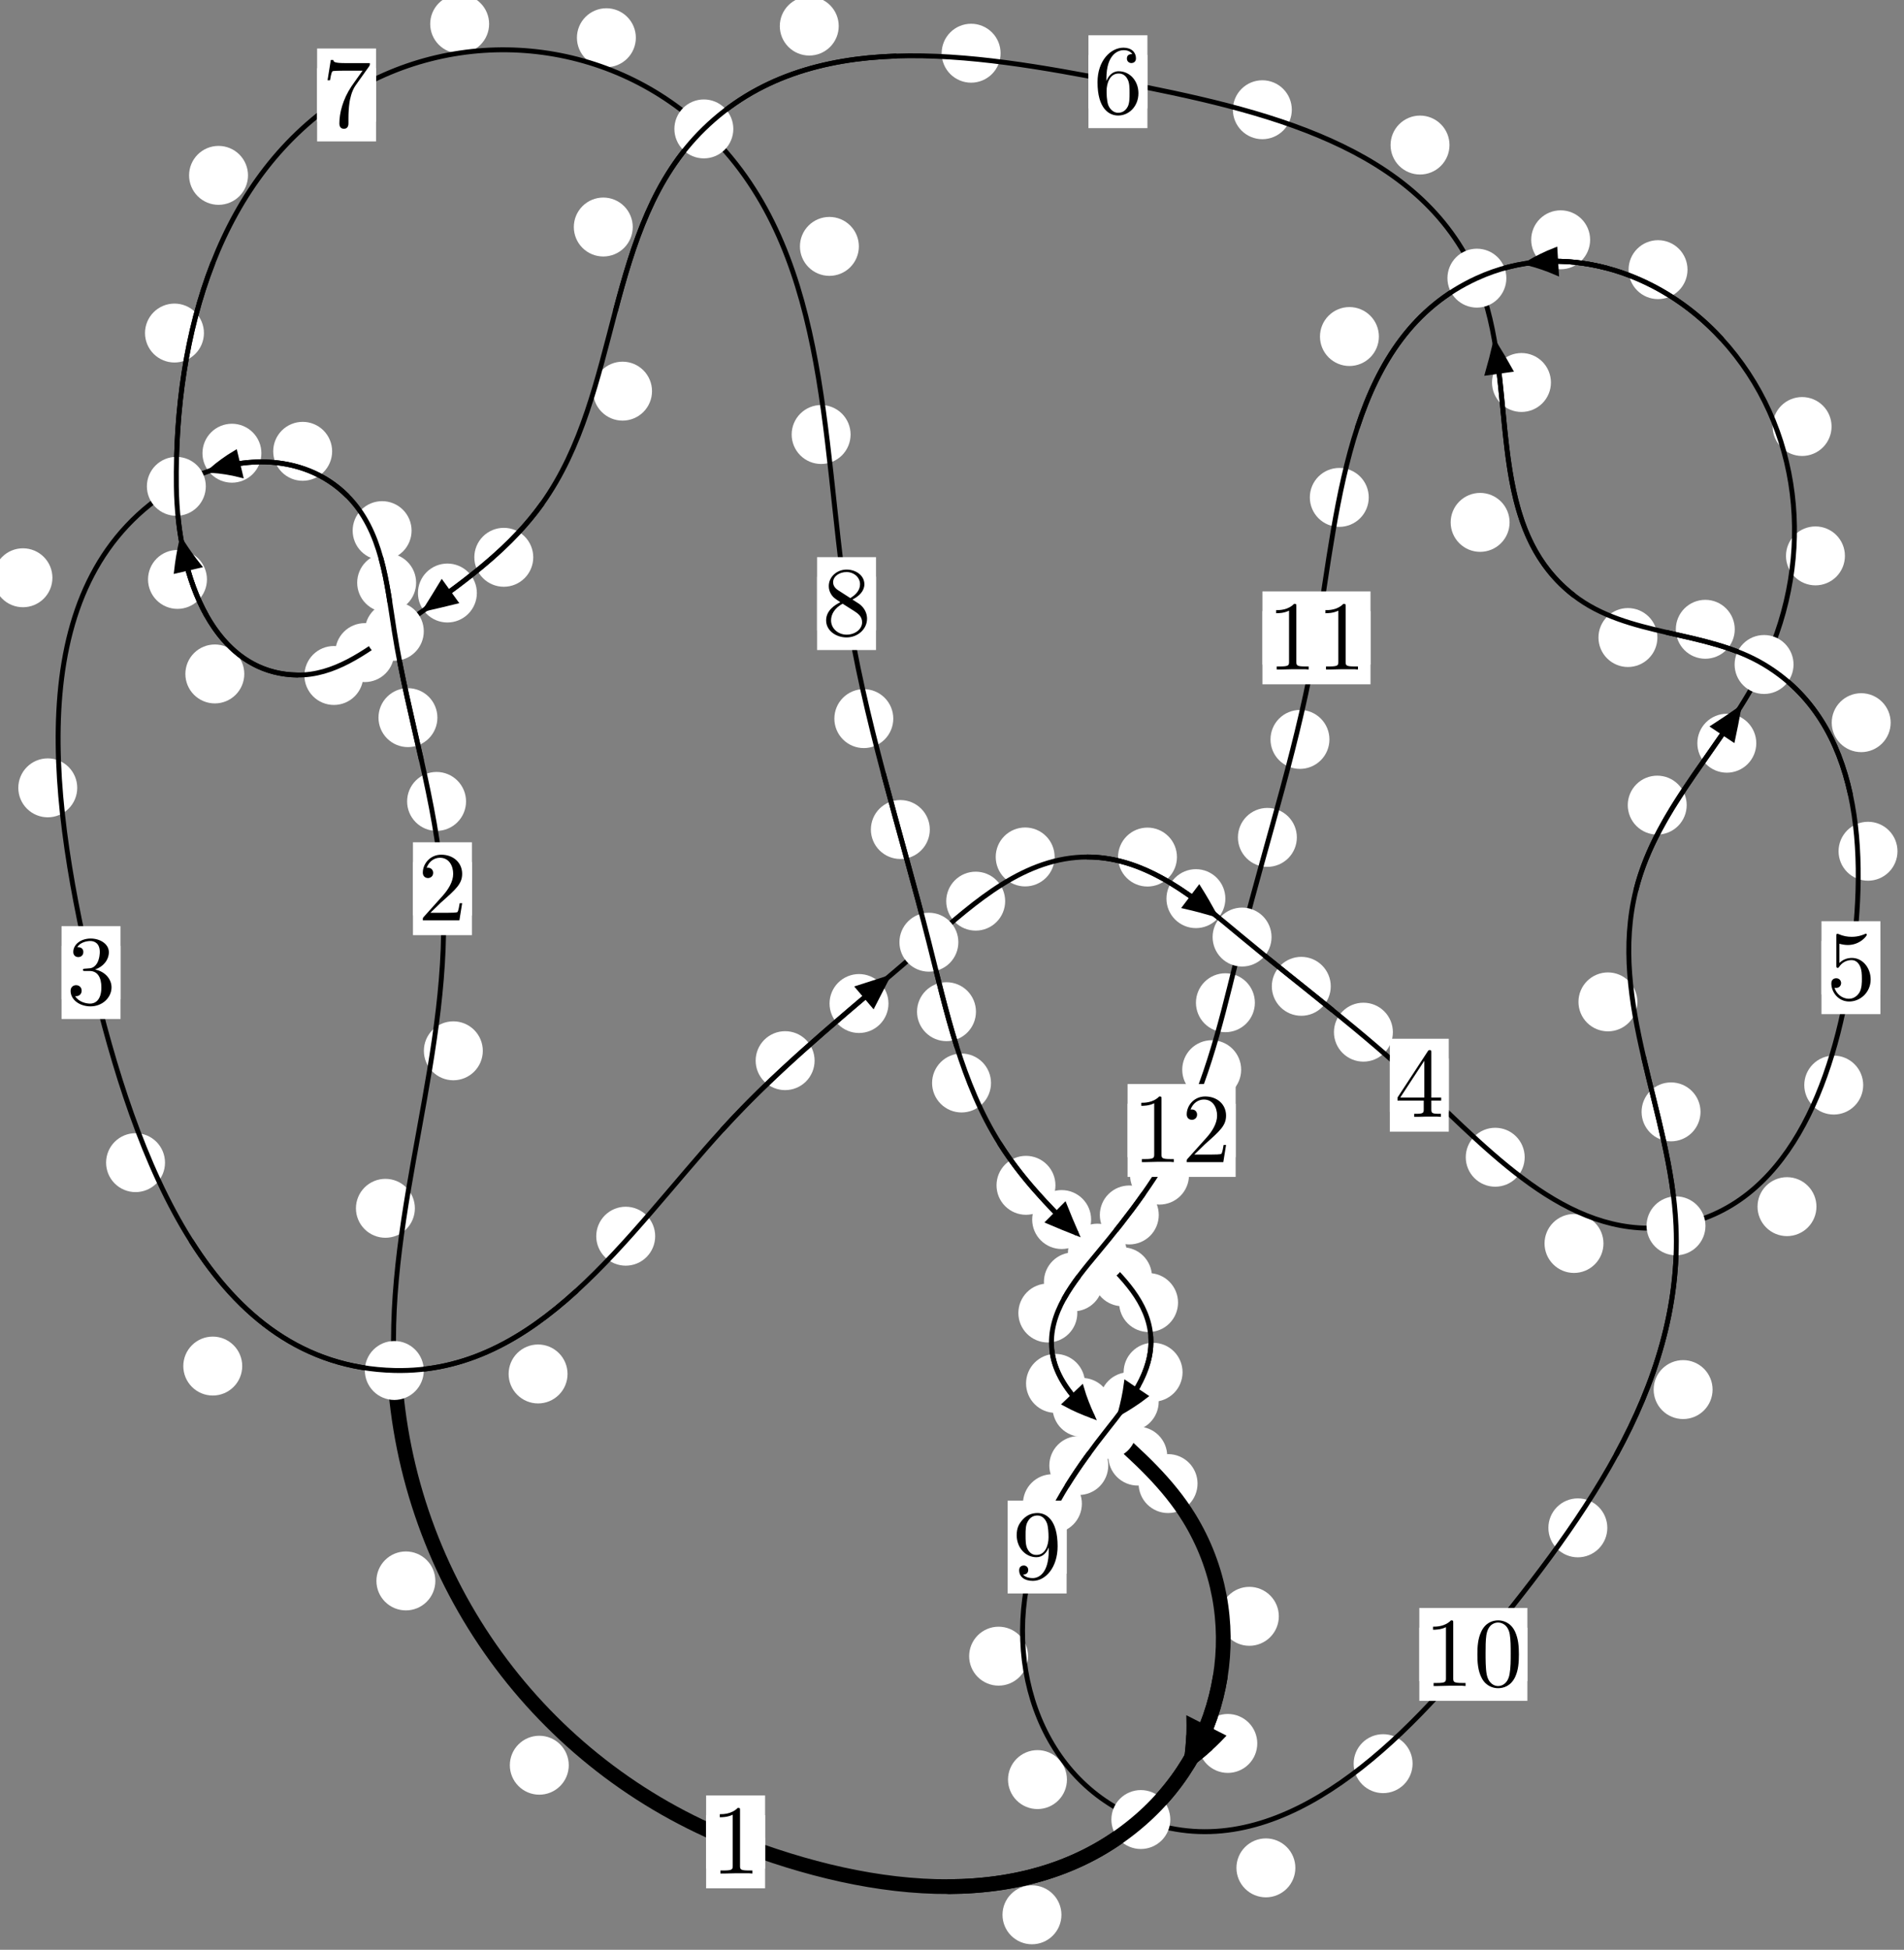 <?xml version="1.0"?>
<!-- Created by MetaPost 1.999 on 2021.07.05:2356 -->
<svg version="1.1" xmlns="http://www.w3.org/2000/svg" xmlns:xlink="http://www.w3.org/1999/xlink" width="193.143" height="197.757" viewBox="0 0 193.143 197.757">
<rect x="0" y="0" width="193.143" height="197.757" fill="#808080" stroke="none"/>
<!-- Original BoundingBox: -40.660400 -58.197830 152.482162 139.559570 -->
  <defs>
    <g transform="scale(0.01,0.01)" id="GLYPHcmr10_48">
      <path style="fill-rule: evenodd;" d="M460 -320C460 -400,455 -480,420 -554C374 -650,292 -666,250 -666C190 -666,117 -640,76 -547C44 -478,39 -400,39 -320C39 -245,43 -155,84 -79C127 2,200 22,249 22C303 22,379 1,423 -94C455 -163,460 -241,460 -320M249 -0C210 -0,151 -25,133 -121C122 -181,122 -273,122 -332C122 -396,122 -462,130 -516C149 -635,224 -644,249 -644C282 -644,348 -626,367 -527C377 -471,377 -395,377 -332C377 -257,377 -189,366 -125C351 -30,294 -0,249 -0"></path>
    </g>
    <g transform="scale(0.01,0.01)" id="GLYPHcmr10_49">
      <path style="fill-rule: evenodd;" d="M294 -640C294 -664,294 -666,271 -666C209 -602,121 -602,89 -602L89 -571C109 -571,168 -571,220 -597L220 -79C220 -43,217 -31,127 -31L95 -31L95 -0L257 -0L130 -3L217 -3L257 -3L297 -3L384 -3L419 -0L419 -31L387 -31C297 -31,294 -42,294 -79"></path>
    </g>
    <g transform="scale(0.01,0.01)" id="GLYPHcmr10_50">
      <path style="fill-rule: evenodd;" d="M127 -77L233 -180C389 -318,449 -372,449 -472C449 -586,359 -666,237 -666C124 -666,50 -574,50 -485C50 -429,100 -429,103 -429C120 -429,155 -441,155 -482C155 -508,137 -534,102 -534C94 -534,92 -534,89 -533C112 -598,166 -635,224 -635C315 -635,358 -554,358 -472C358 -392,308 -313,253 -251L61 -37C50 -26,50 -24,50 -0L421 -0L449 -174L424 -174C419 -144,412 -100,402 -85C395 -77,329 -77,307 -77"></path>
    </g>
    <g transform="scale(0.01,0.01)" id="GLYPHcmr10_51">
      <path style="fill-rule: evenodd;" d="M290 -352C372 -379,430 -449,430 -528C430 -610,342 -666,246 -666C145 -666,69 -606,69 -530C69 -497,91 -478,120 -478C151 -478,171 -500,171 -529C171 -579,124 -579,109 -579C140 -628,206 -641,242 -641C283 -641,338 -619,338 -529C338 -517,336 -459,310 -415C280 -367,246 -364,221 -363C213 -362,189 -360,182 -360C174 -359,167 -358,167 -348C167 -337,174 -337,191 -337L235 -337C317 -337,354 -269,354 -171C354 -35,285 -6,241 -6C198 -6,123 -23,88 -82C123 -77,154 -99,154 -137C154 -173,127 -193,98 -193C74 -193,42 -179,42 -135C42 -44,135 22,244 22C366 22,457 -69,457 -171C457 -253,394 -331,290 -352"></path>
    </g>
    <g transform="scale(0.01,0.01)" id="GLYPHcmr10_52">
      <path style="fill-rule: evenodd;" d="M294 -165L294 -78C294 -42,292 -31,218 -31L197 -31L197 -0L332 -0L238 -3L290 -3L332 -3L374 -3L427 -3L468 -0L468 -31L447 -31C373 -31,371 -42,371 -78L371 -165L471 -165L471 -196L371 -196L371 -651C371 -671,371 -677,355 -677C346 -677,343 -677,335 -665L28 -196L28 -165M300 -196L56 -196L300 -569"></path>
    </g>
    <g transform="scale(0.01,0.01)" id="GLYPHcmr10_53">
      <path style="fill-rule: evenodd;" d="M449 -201C449 -320,367 -420,259 -420C211 -420,168 -404,132 -369L132 -564C152 -558,185 -551,217 -551C340 -551,410 -642,410 -655C410 -661,407 -666,400 -666C399 -666,397 -666,392 -663C372 -654,323 -634,256 -634C216 -634,170 -641,123 -662C115 -665,113 -665,111 -665C101 -665,101 -657,101 -641L101 -345C101 -327,101 -319,115 -319C122 -319,124 -322,128 -328C139 -344,176 -398,257 -398C309 -398,334 -352,342 -334C358 -297,360 -258,360 -208C360 -173,360 -113,336 -71C312 -32,275 -6,229 -6C156 -6,99 -59,82 -118C85 -117,88 -116,99 -116C132 -116,149 -141,149 -165C149 -189,132 -214,99 -214C85 -214,50 -207,50 -161C50 -75,119 22,231 22C347 22,449 -74,449 -201"></path>
    </g>
    <g transform="scale(0.01,0.01)" id="GLYPHcmr10_54">
      <path style="fill-rule: evenodd;" d="M132 -328L132 -352C132 -605,256 -641,307 -641C331 -641,373 -635,395 -601C380 -601,340 -601,340 -556C340 -525,364 -510,386 -510C402 -510,432 -519,432 -558C432 -618,388 -666,305 -666C177 -666,42 -537,42 -316C42 -49,158 22,251 22C362 22,457 -72,457 -204C457 -331,368 -427,257 -427C189 -427,152 -376,132 -328M251 -6C188 -6,158 -66,152 -81C134 -128,134 -208,134 -226C134 -304,166 -404,256 -404C272 -404,318 -404,349 -342C367 -305,367 -254,367 -205C367 -157,367 -107,350 -71C320 -11,274 -6,251 -6"></path>
    </g>
    <g transform="scale(0.01,0.01)" id="GLYPHcmr10_55">
      <path style="fill-rule: evenodd;" d="M476 -609C485 -621,485 -623,485 -644L242 -644C120 -644,118 -657,114 -676L89 -676L56 -470L81 -470C84 -486,93 -549,106 -561C113 -567,191 -567,204 -567L411 -567C400 -551,321 -442,299 -409C209 -274,176 -135,176 -33C176 -23,176 22,222 22C268 22,268 -23,268 -33L268 -84C268 -139,271 -194,279 -248C283 -271,297 -357,341 -419"></path>
    </g>
    <g transform="scale(0.01,0.01)" id="GLYPHcmr10_56">
      <path style="fill-rule: evenodd;" d="M163 -457C117 -487,113 -521,113 -538C113 -599,178 -641,249 -641C322 -641,386 -589,386 -517C386 -460,347 -412,287 -377M309 -362C381 -399,430 -451,430 -517C430 -609,341 -666,250 -666C150 -666,69 -592,69 -499C69 -481,71 -436,113 -389C124 -377,161 -352,186 -335C128 -306,42 -250,42 -151C42 -45,144 22,249 22C362 22,457 -61,457 -168C457 -204,446 -249,408 -291C389 -312,373 -322,309 -362M209 -320L332 -242C360 -223,407 -193,407 -132C407 -58,332 -6,250 -6C164 -6,92 -68,92 -151C92 -209,124 -273,209 -320"></path>
    </g>
    <g transform="scale(0.01,0.01)" id="GLYPHcmr10_57">
      <path style="fill-rule: evenodd;" d="M367 -318L367 -286C367 -52,263 -6,205 -6C188 -6,134 -8,107 -42C151 -42,159 -71,159 -88C159 -119,135 -134,113 -134C97 -134,67 -125,67 -86C67 -19,121 22,206 22C335 22,457 -114,457 -329C457 -598,342 -666,253 -666C198 -666,149 -648,106 -603C65 -558,42 -516,42 -441C42 -316,130 -218,242 -218C303 -218,344 -260,367 -318M243 -241C227 -241,181 -241,150 -304C132 -341,132 -391,132 -440C132 -494,132 -541,153 -578C180 -628,218 -641,253 -641C299 -641,332 -607,349 -562C361 -530,365 -467,365 -421C365 -338,331 -241,243 -241"></path>
    </g>
  </defs>
  <path d="M57.696 179.037C57.696 178.245,57.381 177.485,56.82 176.924C56.26 176.364,55.5 176.049,54.707 176.049C53.914 176.049,53.154 176.364,52.594 176.924C52.033 177.485,51.718 178.245,51.718 179.037C51.718 179.83,52.033 180.59,52.594 181.151C53.154 181.711,53.914 182.026,54.707 182.026C55.5 182.026,56.26 181.711,56.82 181.151C57.381 180.59,57.696 179.83,57.696 179.037Z" style="fill: rgb(100%,100%,100%);stroke: none;"></path>
  <path d="M77.608 186.814C77.608 186.022,77.293 185.261,76.733 184.701C76.172 184.14,75.412 183.826,74.62 183.826C73.827 183.826,73.067 184.14,72.506 184.701C71.946 185.261,71.631 186.022,71.631 186.814C71.631 187.607,71.946 188.367,72.506 188.928C73.067 189.488,73.827 189.803,74.62 189.803C75.412 189.803,76.172 189.488,76.733 188.928C77.293 188.367,77.608 187.607,77.608 186.814Z" style="fill: rgb(100%,100%,100%);stroke: none;"></path>
  <path d="M42.085 122.553C42.085 121.76,41.77 121,41.21 120.439C40.649 119.879,39.889 119.564,39.096 119.564C38.303 119.564,37.543 119.879,36.983 120.439C36.422 121,36.107 121.76,36.107 122.553C36.107 123.345,36.422 124.106,36.983 124.666C37.543 125.227,38.303 125.541,39.096 125.541C39.889 125.541,40.649 125.227,41.21 124.666C41.77 124.106,42.085 123.345,42.085 122.553Z" style="fill: rgb(100%,100%,100%);stroke: none;"></path>
  <path d="M44.162 160.345C44.162 159.552,43.847 158.792,43.286 158.232C42.726 157.671,41.966 157.356,41.173 157.356C40.38 157.356,39.62 157.671,39.06 158.232C38.499 158.792,38.184 159.552,38.184 160.345C38.184 161.138,38.499 161.898,39.06 162.458C39.62 163.019,40.38 163.334,41.173 163.334C41.966 163.334,42.726 163.019,43.286 162.458C43.847 161.898,44.162 161.138,44.162 160.345Z" style="fill: rgb(100%,100%,100%);stroke: none;"></path>
  <path d="M47.276 81.284C47.276 80.491,46.961 79.731,46.4 79.171C45.84 78.61,45.08 78.295,44.287 78.295C43.494 78.295,42.734 78.61,42.174 79.171C41.613 79.731,41.298 80.491,41.298 81.284C41.298 82.077,41.613 82.837,42.174 83.397C42.734 83.958,43.494 84.273,44.287 84.273C45.08 84.273,45.84 83.958,46.4 83.397C46.961 82.837,47.276 82.077,47.276 81.284Z" style="fill: rgb(100%,100%,100%);stroke: none;"></path>
  <path d="M48.976 106.578C48.976 105.785,48.661 105.025,48.1 104.465C47.54 103.904,46.779 103.589,45.987 103.589C45.194 103.589,44.434 103.904,43.873 104.465C43.313 105.025,42.998 105.785,42.998 106.578C42.998 107.371,43.313 108.131,43.873 108.691C44.434 109.252,45.194 109.567,45.987 109.567C46.779 109.567,47.54 109.252,48.1 108.691C48.661 108.131,48.976 107.371,48.976 106.578Z" style="fill: rgb(100%,100%,100%);stroke: none;"></path>
  <path d="M42.211 59.101C42.211 58.308,41.897 57.548,41.336 56.988C40.776 56.427,40.015 56.112,39.223 56.112C38.43 56.112,37.67 56.427,37.109 56.988C36.549 57.548,36.234 58.308,36.234 59.101C36.234 59.894,36.549 60.654,37.109 61.214C37.67 61.775,38.43 62.09,39.223 62.09C40.015 62.09,40.776 61.775,41.336 61.214C41.897 60.654,42.211 59.894,42.211 59.101Z" style="fill: rgb(100%,100%,100%);stroke: none;"></path>
  <path d="M44.37 72.787C44.37 71.994,44.055 71.234,43.495 70.673C42.934 70.113,42.174 69.798,41.382 69.798C40.589 69.798,39.829 70.113,39.268 70.673C38.708 71.234,38.393 71.994,38.393 72.787C38.393 73.579,38.708 74.339,39.268 74.9C39.829 75.46,40.589 75.775,41.382 75.775C42.174 75.775,42.934 75.46,43.495 74.9C44.055 74.339,44.37 73.579,44.37 72.787Z" style="fill: rgb(100%,100%,100%);stroke: none;"></path>
  <path d="M33.692 45.776C33.692 44.983,33.377 44.223,32.817 43.662C32.256 43.102,31.496 42.787,30.703 42.787C29.911 42.787,29.151 43.102,28.59 43.662C28.03 44.223,27.715 44.983,27.715 45.776C27.715 46.568,28.03 47.329,28.59 47.889C29.151 48.45,29.911 48.764,30.703 48.764C31.496 48.764,32.256 48.45,32.817 47.889C33.377 47.329,33.692 46.568,33.692 45.776Z" style="fill: rgb(100%,100%,100%);stroke: none;"></path>
  <path d="M41.751 53.819C41.751 53.026,41.436 52.266,40.876 51.705C40.315 51.145,39.555 50.83,38.763 50.83C37.97 50.83,37.21 51.145,36.649 51.705C36.089 52.266,35.774 53.026,35.774 53.819C35.774 54.611,36.089 55.372,36.649 55.932C37.21 56.493,37.97 56.807,38.763 56.807C39.555 56.807,40.315 56.493,40.876 55.932C41.436 55.372,41.751 54.611,41.751 53.819Z" style="fill: rgb(100%,100%,100%);stroke: none;"></path>
  <path d="M5.317 58.6C5.317 57.807,5.002 57.047,4.442 56.487C3.881 55.926,3.121 55.611,2.328 55.611C1.536 55.611,0.775 55.926,0.215 56.487C-0.345 57.047,-0.66 57.807,-0.66 58.6C-0.66 59.393,-0.345 60.153,0.215 60.713C0.775 61.274,1.536 61.589,2.328 61.589C3.121 61.589,3.881 61.274,4.442 60.713C5.002 60.153,5.317 59.393,5.317 58.6Z" style="fill: rgb(100%,100%,100%);stroke: none;"></path>
  <path d="M26.516 45.968C26.516 45.175,26.201 44.415,25.64 43.854C25.08 43.294,24.32 42.979,23.527 42.979C22.734 42.979,21.974 43.294,21.414 43.854C20.853 44.415,20.538 45.175,20.538 45.968C20.538 46.76,20.853 47.52,21.414 48.081C21.974 48.641,22.734 48.956,23.527 48.956C24.32 48.956,25.08 48.641,25.64 48.081C26.201 47.52,26.516 46.76,26.516 45.968Z" style="fill: rgb(100%,100%,100%);stroke: none;"></path>
  <path d="M16.739 117.921C16.739 117.129,16.424 116.368,15.864 115.808C15.303 115.247,14.543 114.933,13.75 114.933C12.958 114.933,12.197 115.247,11.637 115.808C11.076 116.368,10.762 117.129,10.762 117.921C10.762 118.714,11.076 119.474,11.637 120.035C12.197 120.595,12.958 120.91,13.75 120.91C14.543 120.91,15.303 120.595,15.864 120.035C16.424 119.474,16.739 118.714,16.739 117.921Z" style="fill: rgb(100%,100%,100%);stroke: none;"></path>
  <path d="M7.834 79.907C7.834 79.114,7.519 78.354,6.959 77.794C6.398 77.233,5.638 76.918,4.846 76.918C4.053 76.918,3.293 77.233,2.732 77.794C2.172 78.354,1.857 79.114,1.857 79.907C1.857 80.7,2.172 81.46,2.732 82.02C3.293 82.581,4.053 82.896,4.846 82.896C5.638 82.896,6.398 82.581,6.959 82.02C7.519 81.46,7.834 80.7,7.834 79.907Z" style="fill: rgb(100%,100%,100%);stroke: none;"></path>
  <path d="M57.572 139.354C57.572 138.561,57.257 137.801,56.696 137.241C56.136 136.68,55.376 136.365,54.583 136.365C53.79 136.365,53.03 136.68,52.47 137.241C51.909 137.801,51.594 138.561,51.594 139.354C51.594 140.147,51.909 140.907,52.47 141.467C53.03 142.028,53.79 142.343,54.583 142.343C55.376 142.343,56.136 142.028,56.696 141.467C57.257 140.907,57.572 140.147,57.572 139.354Z" style="fill: rgb(100%,100%,100%);stroke: none;"></path>
  <path d="M24.572 138.553C24.572 137.76,24.257 137,23.696 136.44C23.136 135.879,22.376 135.564,21.583 135.564C20.79 135.564,20.03 135.879,19.47 136.44C18.909 137,18.594 137.76,18.594 138.553C18.594 139.346,18.909 140.106,19.47 140.666C20.03 141.227,20.79 141.542,21.583 141.542C22.376 141.542,23.136 141.227,23.696 140.666C24.257 140.106,24.572 139.346,24.572 138.553Z" style="fill: rgb(100%,100%,100%);stroke: none;"></path>
  <path d="M82.633 107.577C82.633 106.784,82.318 106.024,81.758 105.463C81.197 104.903,80.437 104.588,79.644 104.588C78.852 104.588,78.091 104.903,77.531 105.463C76.97 106.024,76.655 106.784,76.655 107.577C76.655 108.369,76.97 109.129,77.531 109.69C78.091 110.25,78.852 110.565,79.644 110.565C80.437 110.565,81.197 110.25,81.758 109.69C82.318 109.129,82.633 108.369,82.633 107.577Z" style="fill: rgb(100%,100%,100%);stroke: none;"></path>
  <path d="M66.462 125.381C66.462 124.589,66.147 123.829,65.586 123.268C65.026 122.708,64.266 122.393,63.473 122.393C62.68 122.393,61.92 122.708,61.36 123.268C60.799 123.829,60.484 124.589,60.484 125.381C60.484 126.174,60.799 126.934,61.36 127.495C61.92 128.055,62.68 128.37,63.473 128.37C64.266 128.37,65.026 128.055,65.586 127.495C66.147 126.934,66.462 126.174,66.462 125.381Z" style="fill: rgb(100%,100%,100%);stroke: none;"></path>
  <path d="M101.964 91.399C101.964 90.606,101.649 89.846,101.088 89.286C100.528 88.725,99.768 88.41,98.975 88.41C98.182 88.41,97.422 88.725,96.862 89.286C96.301 89.846,95.986 90.606,95.986 91.399C95.986 92.192,96.301 92.952,96.862 93.512C97.422 94.073,98.182 94.388,98.975 94.388C99.768 94.388,100.528 94.073,101.088 93.512C101.649 92.952,101.964 92.192,101.964 91.399Z" style="fill: rgb(100%,100%,100%);stroke: none;"></path>
  <path d="M90.127 101.782C90.127 100.989,89.812 100.229,89.252 99.669C88.691 99.108,87.931 98.793,87.138 98.793C86.346 98.793,85.586 99.108,85.025 99.669C84.465 100.229,84.15 100.989,84.15 101.782C84.15 102.575,84.465 103.335,85.025 103.895C85.586 104.456,86.346 104.771,87.138 104.771C87.931 104.771,88.691 104.456,89.252 103.895C89.812 103.335,90.127 102.575,90.127 101.782Z" style="fill: rgb(100%,100%,100%);stroke: none;"></path>
  <path d="M119.391 86.928C119.391 86.136,119.076 85.375,118.516 84.815C117.955 84.255,117.195 83.94,116.402 83.94C115.61 83.94,114.85 84.255,114.289 84.815C113.729 85.375,113.414 86.136,113.414 86.928C113.414 87.721,113.729 88.481,114.289 89.042C114.85 89.602,115.61 89.917,116.402 89.917C117.195 89.917,117.955 89.602,118.516 89.042C119.076 88.481,119.391 87.721,119.391 86.928Z" style="fill: rgb(100%,100%,100%);stroke: none;"></path>
  <path d="M106.983 86.916C106.983 86.124,106.668 85.363,106.108 84.803C105.547 84.243,104.787 83.928,103.994 83.928C103.202 83.928,102.441 84.243,101.881 84.803C101.32 85.363,101.006 86.124,101.006 86.916C101.006 87.709,101.32 88.469,101.881 89.03C102.441 89.59,103.202 89.905,103.994 89.905C104.787 89.905,105.547 89.59,106.108 89.03C106.668 88.469,106.983 87.709,106.983 86.916Z" style="fill: rgb(100%,100%,100%);stroke: none;"></path>
  <path d="M134.993 100.038C134.993 99.245,134.678 98.485,134.117 97.924C133.557 97.364,132.797 97.049,132.004 97.049C131.211 97.049,130.451 97.364,129.891 97.924C129.33 98.485,129.015 99.245,129.015 100.038C129.015 100.83,129.33 101.59,129.891 102.151C130.451 102.711,131.211 103.026,132.004 103.026C132.797 103.026,133.557 102.711,134.117 102.151C134.678 101.59,134.993 100.83,134.993 100.038Z" style="fill: rgb(100%,100%,100%);stroke: none;"></path>
  <path d="M124.302 91.145C124.302 90.352,123.987 89.592,123.427 89.032C122.866 88.471,122.106 88.156,121.313 88.156C120.521 88.156,119.761 88.471,119.2 89.032C118.64 89.592,118.325 90.352,118.325 91.145C118.325 91.938,118.64 92.698,119.2 93.258C119.761 93.819,120.521 94.134,121.313 94.134C122.106 94.134,122.866 93.819,123.427 93.258C123.987 92.698,124.302 91.938,124.302 91.145Z" style="fill: rgb(100%,100%,100%);stroke: none;"></path>
  <path d="M154.665 117.373C154.665 116.58,154.35 115.82,153.79 115.26C153.23 114.699,152.469 114.384,151.677 114.384C150.884 114.384,150.124 114.699,149.563 115.26C149.003 115.82,148.688 116.58,148.688 117.373C148.688 118.166,149.003 118.926,149.563 119.486C150.124 120.047,150.884 120.362,151.677 120.362C152.469 120.362,153.23 120.047,153.79 119.486C154.35 118.926,154.665 118.166,154.665 117.373Z" style="fill: rgb(100%,100%,100%);stroke: none;"></path>
  <path d="M141.295 104.688C141.295 103.895,140.98 103.135,140.419 102.575C139.859 102.014,139.099 101.699,138.306 101.699C137.513 101.699,136.753 102.014,136.193 102.575C135.632 103.135,135.317 103.895,135.317 104.688C135.317 105.481,135.632 106.241,136.193 106.801C136.753 107.362,137.513 107.677,138.306 107.677C139.099 107.677,139.859 107.362,140.419 106.801C140.98 106.241,141.295 105.481,141.295 104.688Z" style="fill: rgb(100%,100%,100%);stroke: none;"></path>
  <path d="M184.262 122.384C184.262 121.591,183.947 120.831,183.386 120.271C182.826 119.71,182.066 119.395,181.273 119.395C180.48 119.395,179.72 119.71,179.16 120.271C178.599 120.831,178.284 121.591,178.284 122.384C178.284 123.177,178.599 123.937,179.16 124.497C179.72 125.058,180.48 125.373,181.273 125.373C182.066 125.373,182.826 125.058,183.386 124.497C183.947 123.937,184.262 123.177,184.262 122.384Z" style="fill: rgb(100%,100%,100%);stroke: none;"></path>
  <path d="M162.657 126.119C162.657 125.326,162.342 124.566,161.781 124.006C161.221 123.445,160.461 123.13,159.668 123.13C158.875 123.13,158.115 123.445,157.555 124.006C156.994 124.566,156.679 125.326,156.679 126.119C156.679 126.912,156.994 127.672,157.555 128.232C158.115 128.793,158.875 129.108,159.668 129.108C160.461 129.108,161.221 128.793,161.781 128.232C162.342 127.672,162.657 126.912,162.657 126.119Z" style="fill: rgb(100%,100%,100%);stroke: none;"></path>
  <path d="M192.482 86.337C192.482 85.544,192.167 84.784,191.607 84.224C191.046 83.663,190.286 83.348,189.493 83.348C188.701 83.348,187.941 83.663,187.38 84.224C186.82 84.784,186.505 85.544,186.505 86.337C186.505 87.13,186.82 87.89,187.38 88.45C187.941 89.011,188.701 89.326,189.493 89.326C190.286 89.326,191.046 89.011,191.607 88.45C192.167 87.89,192.482 87.13,192.482 86.337Z" style="fill: rgb(100%,100%,100%);stroke: none;"></path>
  <path d="M189.004 110.054C189.004 109.261,188.689 108.501,188.129 107.941C187.568 107.38,186.808 107.065,186.016 107.065C185.223 107.065,184.463 107.38,183.902 107.941C183.342 108.501,183.027 109.261,183.027 110.054C183.027 110.847,183.342 111.607,183.902 112.167C184.463 112.728,185.223 113.043,186.016 113.043C186.808 113.043,187.568 112.728,188.129 112.167C188.689 111.607,189.004 110.847,189.004 110.054Z" style="fill: rgb(100%,100%,100%);stroke: none;"></path>
  <path d="M175.975 63.825C175.975 63.033,175.66 62.273,175.099 61.712C174.539 61.152,173.779 60.837,172.986 60.837C172.193 60.837,171.433 61.152,170.873 61.712C170.312 62.273,169.997 63.033,169.997 63.825C169.997 64.618,170.312 65.378,170.873 65.939C171.433 66.499,172.193 66.814,172.986 66.814C173.779 66.814,174.539 66.499,175.099 65.939C175.66 65.378,175.975 64.618,175.975 63.825Z" style="fill: rgb(100%,100%,100%);stroke: none;"></path>
  <path d="M191.79 73.296C191.79 72.504,191.475 71.743,190.914 71.183C190.354 70.623,189.593 70.308,188.801 70.308C188.008 70.308,187.248 70.623,186.687 71.183C186.127 71.743,185.812 72.504,185.812 73.296C185.812 74.089,186.127 74.849,186.687 75.41C187.248 75.97,188.008 76.285,188.801 76.285C189.593 76.285,190.354 75.97,190.914 75.41C191.475 74.849,191.79 74.089,191.79 73.296Z" style="fill: rgb(100%,100%,100%);stroke: none;"></path>
  <path d="M153.134 52.982C153.134 52.19,152.819 51.429,152.259 50.869C151.698 50.308,150.938 49.993,150.145 49.993C149.353 49.993,148.592 50.308,148.032 50.869C147.472 51.429,147.157 52.19,147.157 52.982C147.157 53.775,147.472 54.535,148.032 55.096C148.592 55.656,149.353 55.971,150.145 55.971C150.938 55.971,151.698 55.656,152.259 55.096C152.819 54.535,153.134 53.775,153.134 52.982Z" style="fill: rgb(100%,100%,100%);stroke: none;"></path>
  <path d="M168.127 64.662C168.127 63.869,167.812 63.109,167.251 62.549C166.691 61.988,165.931 61.673,165.138 61.673C164.345 61.673,163.585 61.988,163.025 62.549C162.464 63.109,162.149 63.869,162.149 64.662C162.149 65.455,162.464 66.215,163.025 66.775C163.585 67.336,164.345 67.651,165.138 67.651C165.931 67.651,166.691 67.336,167.251 66.775C167.812 66.215,168.127 65.455,168.127 64.662Z" style="fill: rgb(100%,100%,100%);stroke: none;"></path>
  <path d="M147.038 14.712C147.038 13.92,146.723 13.159,146.162 12.599C145.602 12.038,144.842 11.723,144.049 11.723C143.256 11.723,142.496 12.038,141.936 12.599C141.375 13.159,141.06 13.92,141.06 14.712C141.06 15.505,141.375 16.265,141.936 16.826C142.496 17.386,143.256 17.701,144.049 17.701C144.842 17.701,145.602 17.386,146.162 16.826C146.723 16.265,147.038 15.505,147.038 14.712Z" style="fill: rgb(100%,100%,100%);stroke: none;"></path>
  <path d="M157.328 38.794C157.328 38.002,157.013 37.241,156.453 36.681C155.892 36.12,155.132 35.806,154.34 35.806C153.547 35.806,152.787 36.12,152.226 36.681C151.666 37.241,151.351 38.002,151.351 38.794C151.351 39.587,151.666 40.347,152.226 40.908C152.787 41.468,153.547 41.783,154.34 41.783C155.132 41.783,155.892 41.468,156.453 40.908C157.013 40.347,157.328 39.587,157.328 38.794Z" style="fill: rgb(100%,100%,100%);stroke: none;"></path>
  <path d="M101.5 5.398C101.5 4.605,101.185 3.845,100.625 3.284C100.064 2.724,99.304 2.409,98.511 2.409C97.719 2.409,96.958 2.724,96.398 3.284C95.838 3.845,95.523 4.605,95.523 5.398C95.523 6.19,95.838 6.95,96.398 7.511C96.958 8.071,97.719 8.386,98.511 8.386C99.304 8.386,100.064 8.071,100.625 7.511C101.185 6.95,101.5 6.19,101.5 5.398Z" style="fill: rgb(100%,100%,100%);stroke: none;"></path>
  <path d="M131.042 11.129C131.042 10.337,130.727 9.576,130.167 9.016C129.606 8.455,128.846 8.141,128.054 8.141C127.261 8.141,126.501 8.455,125.94 9.016C125.38 9.576,125.065 10.337,125.065 11.129C125.065 11.922,125.38 12.682,125.94 13.243C126.501 13.803,127.261 14.118,128.054 14.118C128.846 14.118,129.606 13.803,130.167 13.243C130.727 12.682,131.042 11.922,131.042 11.129Z" style="fill: rgb(100%,100%,100%);stroke: none;"></path>
  <path d="M64.186 23.026C64.186 22.233,63.871 21.473,63.311 20.913C62.751 20.352,61.99 20.037,61.198 20.037C60.405 20.037,59.645 20.352,59.084 20.913C58.524 21.473,58.209 22.233,58.209 23.026C58.209 23.819,58.524 24.579,59.084 25.139C59.645 25.7,60.405 26.015,61.198 26.015C61.99 26.015,62.751 25.7,63.311 25.139C63.871 24.579,64.186 23.819,64.186 23.026Z" style="fill: rgb(100%,100%,100%);stroke: none;"></path>
  <path d="M85.081 2.645C85.081 1.853,84.766 1.092,84.206 0.532C83.646 -0.029,82.885 -0.344,82.093 -0.344C81.3 -0.344,80.54 -0.029,79.979 0.532C79.419 1.092,79.104 1.853,79.104 2.645C79.104 3.438,79.419 4.198,79.979 4.759C80.54 5.319,81.3 5.634,82.093 5.634C82.885 5.634,83.646 5.319,84.206 4.759C84.766 4.198,85.081 3.438,85.081 2.645Z" style="fill: rgb(100%,100%,100%);stroke: none;"></path>
  <path d="M54.094 56.524C54.094 55.732,53.779 54.971,53.218 54.411C52.658 53.851,51.898 53.536,51.105 53.536C50.312 53.536,49.552 53.851,48.992 54.411C48.431 54.971,48.116 55.732,48.116 56.524C48.116 57.317,48.431 58.077,48.992 58.638C49.552 59.198,50.312 59.513,51.105 59.513C51.898 59.513,52.658 59.198,53.218 58.638C53.779 58.077,54.094 57.317,54.094 56.524Z" style="fill: rgb(100%,100%,100%);stroke: none;"></path>
  <path d="M66.141 39.672C66.141 38.879,65.826 38.119,65.266 37.559C64.705 36.998,63.945 36.683,63.152 36.683C62.36 36.683,61.6 36.998,61.039 37.559C60.479 38.119,60.164 38.879,60.164 39.672C60.164 40.465,60.479 41.225,61.039 41.785C61.6 42.346,62.36 42.661,63.152 42.661C63.945 42.661,64.705 42.346,65.266 41.785C65.826 41.225,66.141 40.465,66.141 39.672Z" style="fill: rgb(100%,100%,100%);stroke: none;"></path>
  <path d="M39.988 66.191C39.988 65.398,39.673 64.638,39.113 64.078C38.552 63.517,37.792 63.202,36.999 63.202C36.207 63.202,35.447 63.517,34.886 64.078C34.326 64.638,34.011 65.398,34.011 66.191C34.011 66.984,34.326 67.744,34.886 68.304C35.447 68.865,36.207 69.18,36.999 69.18C37.792 69.18,38.552 68.865,39.113 68.304C39.673 67.744,39.988 66.984,39.988 66.191Z" style="fill: rgb(100%,100%,100%);stroke: none;"></path>
  <path d="M48.373 60.148C48.373 59.355,48.058 58.595,47.498 58.034C46.937 57.474,46.177 57.159,45.384 57.159C44.592 57.159,43.832 57.474,43.271 58.034C42.711 58.595,42.396 59.355,42.396 60.148C42.396 60.94,42.711 61.7,43.271 62.261C43.832 62.821,44.592 63.136,45.384 63.136C46.177 63.136,46.937 62.821,47.498 62.261C48.058 61.7,48.373 60.94,48.373 60.148Z" style="fill: rgb(100%,100%,100%);stroke: none;"></path>
  <path d="M24.781 68.355C24.781 67.562,24.466 66.802,23.906 66.242C23.345 65.681,22.585 65.366,21.792 65.366C21 65.366,20.24 65.681,19.679 66.242C19.119 66.802,18.804 67.562,18.804 68.355C18.804 69.148,19.119 69.908,19.679 70.468C20.24 71.029,21 71.344,21.792 71.344C22.585 71.344,23.345 71.029,23.906 70.468C24.466 69.908,24.781 69.148,24.781 68.355Z" style="fill: rgb(100%,100%,100%);stroke: none;"></path>
  <path d="M36.858 68.511C36.858 67.718,36.543 66.958,35.983 66.398C35.422 65.837,34.662 65.522,33.869 65.522C33.077 65.522,32.317 65.837,31.756 66.398C31.196 66.958,30.881 67.718,30.881 68.511C30.881 69.304,31.196 70.064,31.756 70.624C32.317 71.185,33.077 71.5,33.869 71.5C34.662 71.5,35.422 71.185,35.983 70.624C36.543 70.064,36.858 69.304,36.858 68.511Z" style="fill: rgb(100%,100%,100%);stroke: none;"></path>
  <path d="M20.687 33.779C20.687 32.986,20.372 32.226,19.812 31.666C19.251 31.105,18.491 30.79,17.699 30.79C16.906 30.79,16.146 31.105,15.585 31.666C15.025 32.226,14.71 32.986,14.71 33.779C14.71 34.572,15.025 35.332,15.585 35.893C16.146 36.453,16.906 36.768,17.699 36.768C18.491 36.768,19.251 36.453,19.812 35.893C20.372 35.332,20.687 34.572,20.687 33.779Z" style="fill: rgb(100%,100%,100%);stroke: none;"></path>
  <path d="M20.993 58.768C20.993 57.975,20.678 57.215,20.118 56.654C19.557 56.094,18.797 55.779,18.005 55.779C17.212 55.779,16.452 56.094,15.891 56.654C15.331 57.215,15.016 57.975,15.016 58.768C15.016 59.56,15.331 60.32,15.891 60.881C16.452 61.441,17.212 61.756,18.005 61.756C18.797 61.756,19.557 61.441,20.118 60.881C20.678 60.32,20.993 59.56,20.993 58.768Z" style="fill: rgb(100%,100%,100%);stroke: none;"></path>
  <path d="M49.617 2.429C49.617 1.636,49.302 0.876,48.742 0.316C48.181 -0.245,47.421 -0.56,46.628 -0.56C45.836 -0.56,45.076 -0.245,44.515 0.316C43.955 0.876,43.64 1.636,43.64 2.429C43.64 3.222,43.955 3.982,44.515 4.542C45.076 5.103,45.836 5.418,46.628 5.418C47.421 5.418,48.181 5.103,48.742 4.542C49.302 3.982,49.617 3.222,49.617 2.429Z" style="fill: rgb(100%,100%,100%);stroke: none;"></path>
  <path d="M25.158 17.786C25.158 16.994,24.843 16.234,24.282 15.673C23.722 15.113,22.962 14.798,22.169 14.798C21.376 14.798,20.616 15.113,20.056 15.673C19.495 16.234,19.18 16.994,19.18 17.786C19.18 18.579,19.495 19.339,20.056 19.9C20.616 20.46,21.376 20.775,22.169 20.775C22.962 20.775,23.722 20.46,24.282 19.9C24.843 19.339,25.158 18.579,25.158 17.786Z" style="fill: rgb(100%,100%,100%);stroke: none;"></path>
  <path d="M87.124 24.991C87.124 24.198,86.809 23.438,86.248 22.877C85.688 22.317,84.928 22.002,84.135 22.002C83.342 22.002,82.582 22.317,82.022 22.877C81.461 23.438,81.146 24.198,81.146 24.991C81.146 25.783,81.461 26.543,82.022 27.104C82.582 27.664,83.342 27.979,84.135 27.979C84.928 27.979,85.688 27.664,86.248 27.104C86.809 26.543,87.124 25.783,87.124 24.991Z" style="fill: rgb(100%,100%,100%);stroke: none;"></path>
  <path d="M64.501 3.826C64.501 3.033,64.186 2.273,63.625 1.713C63.065 1.152,62.305 0.837,61.512 0.837C60.719 0.837,59.959 1.152,59.399 1.713C58.838 2.273,58.523 3.033,58.523 3.826C58.523 4.619,58.838 5.379,59.399 5.939C59.959 6.5,60.719 6.815,61.512 6.815C62.305 6.815,63.065 6.5,63.625 5.939C64.186 5.379,64.501 4.619,64.501 3.826Z" style="fill: rgb(100%,100%,100%);stroke: none;"></path>
  <path d="M90.615 72.885C90.615 72.093,90.3 71.333,89.74 70.772C89.179 70.212,88.419 69.897,87.626 69.897C86.834 69.897,86.074 70.212,85.513 70.772C84.953 71.333,84.638 72.093,84.638 72.885C84.638 73.678,84.953 74.438,85.513 74.999C86.074 75.559,86.834 75.874,87.626 75.874C88.419 75.874,89.179 75.559,89.74 74.999C90.3 74.438,90.615 73.678,90.615 72.885Z" style="fill: rgb(100%,100%,100%);stroke: none;"></path>
  <path d="M86.284 44.07C86.284 43.278,85.969 42.517,85.409 41.957C84.848 41.396,84.088 41.081,83.296 41.081C82.503 41.081,81.743 41.396,81.182 41.957C80.622 42.517,80.307 43.278,80.307 44.07C80.307 44.863,80.622 45.623,81.182 46.184C81.743 46.744,82.503 47.059,83.296 47.059C84.088 47.059,84.848 46.744,85.409 46.184C85.969 45.623,86.284 44.863,86.284 44.07Z" style="fill: rgb(100%,100%,100%);stroke: none;"></path>
  <path d="M99.002 102.611C99.002 101.818,98.687 101.058,98.126 100.497C97.566 99.937,96.806 99.622,96.013 99.622C95.22 99.622,94.46 99.937,93.9 100.497C93.339 101.058,93.024 101.818,93.024 102.611C93.024 103.403,93.339 104.163,93.9 104.724C94.46 105.284,95.22 105.599,96.013 105.599C96.806 105.599,97.566 105.284,98.126 104.724C98.687 104.163,99.002 103.403,99.002 102.611Z" style="fill: rgb(100%,100%,100%);stroke: none;"></path>
  <path d="M94.32 84.134C94.32 83.341,94.006 82.581,93.445 82.021C92.885 81.46,92.124 81.145,91.332 81.145C90.539 81.145,89.779 81.46,89.218 82.021C88.658 82.581,88.343 83.341,88.343 84.134C88.343 84.927,88.658 85.687,89.218 86.247C89.779 86.808,90.539 87.123,91.332 87.123C92.124 87.123,92.885 86.808,93.445 86.247C94.006 85.687,94.32 84.927,94.32 84.134Z" style="fill: rgb(100%,100%,100%);stroke: none;"></path>
  <path d="M107.065 120.221C107.065 119.428,106.75 118.668,106.19 118.108C105.629 117.547,104.869 117.232,104.076 117.232C103.284 117.232,102.523 117.547,101.963 118.108C101.402 118.668,101.088 119.428,101.088 120.221C101.088 121.014,101.402 121.774,101.963 122.334C102.523 122.895,103.284 123.21,104.076 123.21C104.869 123.21,105.629 122.895,106.19 122.334C106.75 121.774,107.065 121.014,107.065 120.221Z" style="fill: rgb(100%,100%,100%);stroke: none;"></path>
  <path d="M100.529 109.843C100.529 109.051,100.214 108.291,99.653 107.73C99.093 107.17,98.333 106.855,97.54 106.855C96.747 106.855,95.987 107.17,95.427 107.73C94.866 108.291,94.551 109.051,94.551 109.843C94.551 110.636,94.866 111.396,95.427 111.957C95.987 112.517,96.747 112.832,97.54 112.832C98.333 112.832,99.093 112.517,99.653 111.957C100.214 111.396,100.529 110.636,100.529 109.843Z" style="fill: rgb(100%,100%,100%);stroke: none;"></path>
  <path d="M116.856 129.497C116.856 128.704,116.541 127.944,115.98 127.383C115.42 126.823,114.66 126.508,113.867 126.508C113.074 126.508,112.314 126.823,111.754 127.383C111.193 127.944,110.878 128.704,110.878 129.497C110.878 130.289,111.193 131.049,111.754 131.61C112.314 132.17,113.074 132.485,113.867 132.485C114.66 132.485,115.42 132.17,115.98 131.61C116.541 131.049,116.856 130.289,116.856 129.497Z" style="fill: rgb(100%,100%,100%);stroke: none;"></path>
  <path d="M110.684 123.693C110.684 122.9,110.369 122.14,109.808 121.58C109.248 121.019,108.488 120.704,107.695 120.704C106.902 120.704,106.142 121.019,105.582 121.58C105.021 122.14,104.706 122.9,104.706 123.693C104.706 124.486,105.021 125.246,105.582 125.806C106.142 126.367,106.902 126.682,107.695 126.682C108.488 126.682,109.248 126.367,109.808 125.806C110.369 125.246,110.684 124.486,110.684 123.693Z" style="fill: rgb(100%,100%,100%);stroke: none;"></path>
  <path d="M119.959 139.181C119.959 138.388,119.644 137.628,119.083 137.067C118.523 136.507,117.763 136.192,116.97 136.192C116.177 136.192,115.417 136.507,114.857 137.067C114.296 137.628,113.981 138.388,113.981 139.181C113.981 139.973,114.296 140.734,114.857 141.294C115.417 141.854,116.177 142.169,116.97 142.169C117.763 142.169,118.523 141.854,119.083 141.294C119.644 140.734,119.959 139.973,119.959 139.181Z" style="fill: rgb(100%,100%,100%);stroke: none;"></path>
  <path d="M119.501 132.113C119.501 131.32,119.186 130.56,118.625 130C118.065 129.439,117.305 129.124,116.512 129.124C115.719 129.124,114.959 129.439,114.399 130C113.838 130.56,113.523 131.32,113.523 132.113C113.523 132.906,113.838 133.666,114.399 134.227C114.959 134.787,115.719 135.102,116.512 135.102C117.305 135.102,118.065 134.787,118.625 134.227C119.186 133.666,119.501 132.906,119.501 132.113Z" style="fill: rgb(100%,100%,100%);stroke: none;"></path>
  <path d="M112.422 148.64C112.422 147.847,112.107 147.087,111.547 146.527C110.986 145.966,110.226 145.651,109.433 145.651C108.641 145.651,107.881 145.966,107.32 146.527C106.76 147.087,106.445 147.847,106.445 148.64C106.445 149.433,106.76 150.193,107.32 150.753C107.881 151.314,108.641 151.629,109.433 151.629C110.226 151.629,110.986 151.314,111.547 150.753C112.107 150.193,112.422 149.433,112.422 148.64Z" style="fill: rgb(100%,100%,100%);stroke: none;"></path>
  <path d="M117.539 142.163C117.539 141.37,117.224 140.61,116.663 140.049C116.103 139.489,115.343 139.174,114.55 139.174C113.757 139.174,112.997 139.489,112.437 140.049C111.876 140.61,111.561 141.37,111.561 142.163C111.561 142.955,111.876 143.716,112.437 144.276C112.997 144.837,113.757 145.152,114.55 145.152C115.343 145.152,116.103 144.837,116.663 144.276C117.224 143.716,117.539 142.955,117.539 142.163Z" style="fill: rgb(100%,100%,100%);stroke: none;"></path>
  <path d="M104.288 167.977C104.288 167.184,103.973 166.424,103.413 165.864C102.852 165.303,102.092 164.988,101.299 164.988C100.507 164.988,99.747 165.303,99.186 165.864C98.626 166.424,98.311 167.184,98.311 167.977C98.311 168.77,98.626 169.53,99.186 170.09C99.747 170.651,100.507 170.966,101.299 170.966C102.092 170.966,102.852 170.651,103.413 170.09C103.973 169.53,104.288 168.77,104.288 167.977Z" style="fill: rgb(100%,100%,100%);stroke: none;"></path>
  <path d="M109.747 152.511C109.747 151.718,109.432 150.958,108.872 150.398C108.311 149.837,107.551 149.522,106.759 149.522C105.966 149.522,105.206 149.837,104.645 150.398C104.085 150.958,103.77 151.718,103.77 152.511C103.77 153.304,104.085 154.064,104.645 154.624C105.206 155.185,105.966 155.5,106.759 155.5C107.551 155.5,108.311 155.185,108.872 154.624C109.432 154.064,109.747 153.304,109.747 152.511Z" style="fill: rgb(100%,100%,100%);stroke: none;"></path>
  <path d="M131.402 189.448C131.402 188.656,131.087 187.896,130.527 187.335C129.966 186.775,129.206 186.46,128.413 186.46C127.621 186.46,126.861 186.775,126.3 187.335C125.74 187.896,125.425 188.656,125.425 189.448C125.425 190.241,125.74 191.001,126.3 191.562C126.861 192.122,127.621 192.437,128.413 192.437C129.206 192.437,129.966 192.122,130.527 191.562C131.087 191.001,131.402 190.241,131.402 189.448Z" style="fill: rgb(100%,100%,100%);stroke: none;"></path>
  <path d="M108.231 180.495C108.231 179.702,107.917 178.942,107.356 178.382C106.796 177.821,106.035 177.506,105.243 177.506C104.45 177.506,103.69 177.821,103.129 178.382C102.569 178.942,102.254 179.702,102.254 180.495C102.254 181.288,102.569 182.048,103.129 182.608C103.69 183.169,104.45 183.484,105.243 183.484C106.035 183.484,106.796 183.169,107.356 182.608C107.917 182.048,108.231 181.288,108.231 180.495Z" style="fill: rgb(100%,100%,100%);stroke: none;"></path>
  <path d="M163.047 154.962C163.047 154.169,162.732 153.409,162.172 152.849C161.611 152.288,160.851 151.973,160.058 151.973C159.266 151.973,158.506 152.288,157.945 152.849C157.385 153.409,157.07 154.169,157.07 154.962C157.07 155.755,157.385 156.515,157.945 157.075C158.506 157.636,159.266 157.951,160.058 157.951C160.851 157.951,161.611 157.636,162.172 157.075C162.732 156.515,163.047 155.755,163.047 154.962Z" style="fill: rgb(100%,100%,100%);stroke: none;"></path>
  <path d="M143.293 178.879C143.293 178.087,142.978 177.326,142.417 176.766C141.857 176.205,141.097 175.891,140.304 175.891C139.511 175.891,138.751 176.205,138.191 176.766C137.63 177.326,137.315 178.087,137.315 178.879C137.315 179.672,137.63 180.432,138.191 180.993C138.751 181.553,139.511 181.868,140.304 181.868C141.097 181.868,141.857 181.553,142.417 180.993C142.978 180.432,143.293 179.672,143.293 178.879Z" style="fill: rgb(100%,100%,100%);stroke: none;"></path>
  <path d="M172.501 112.771C172.501 111.979,172.186 111.218,171.625 110.658C171.065 110.097,170.305 109.783,169.512 109.783C168.719 109.783,167.959 110.097,167.399 110.658C166.838 111.218,166.523 111.979,166.523 112.771C166.523 113.564,166.838 114.324,167.399 114.885C167.959 115.445,168.719 115.76,169.512 115.76C170.305 115.76,171.065 115.445,171.625 114.885C172.186 114.324,172.501 113.564,172.501 112.771Z" style="fill: rgb(100%,100%,100%);stroke: none;"></path>
  <path d="M173.725 140.939C173.725 140.146,173.41 139.386,172.85 138.825C172.289 138.265,171.529 137.95,170.736 137.95C169.944 137.95,169.183 138.265,168.623 138.825C168.062 139.386,167.747 140.146,167.747 140.939C167.747 141.731,168.062 142.491,168.623 143.052C169.183 143.612,169.944 143.927,170.736 143.927C171.529 143.927,172.289 143.612,172.85 143.052C173.41 142.491,173.725 141.731,173.725 140.939Z" style="fill: rgb(100%,100%,100%);stroke: none;"></path>
  <path d="M171.099 81.659C171.099 80.867,170.784 80.106,170.224 79.546C169.663 78.985,168.903 78.671,168.111 78.671C167.318 78.671,166.558 78.985,165.997 79.546C165.437 80.106,165.122 80.867,165.122 81.659C165.122 82.452,165.437 83.212,165.997 83.773C166.558 84.333,167.318 84.648,168.111 84.648C168.903 84.648,169.663 84.333,170.224 83.773C170.784 83.212,171.099 82.452,171.099 81.659Z" style="fill: rgb(100%,100%,100%);stroke: none;"></path>
  <path d="M166.097 101.617C166.097 100.824,165.782 100.064,165.222 99.503C164.661 98.943,163.901 98.628,163.109 98.628C162.316 98.628,161.556 98.943,160.995 99.503C160.435 100.064,160.12 100.824,160.12 101.617C160.12 102.409,160.435 103.17,160.995 103.73C161.556 104.291,162.316 104.605,163.109 104.605C163.901 104.605,164.661 104.291,165.222 103.73C165.782 103.17,166.097 102.409,166.097 101.617Z" style="fill: rgb(100%,100%,100%);stroke: none;"></path>
  <path d="M187.15 56.382C187.15 55.589,186.835 54.829,186.275 54.268C185.714 53.708,184.954 53.393,184.161 53.393C183.369 53.393,182.608 53.708,182.048 54.268C181.487 54.829,181.172 55.589,181.172 56.382C181.172 57.174,181.487 57.934,182.048 58.495C182.608 59.055,183.369 59.37,184.161 59.37C184.954 59.37,185.714 59.055,186.275 58.495C186.835 57.934,187.15 57.174,187.15 56.382Z" style="fill: rgb(100%,100%,100%);stroke: none;"></path>
  <path d="M178.158 75.381C178.158 74.589,177.843 73.828,177.282 73.268C176.722 72.707,175.962 72.393,175.169 72.393C174.376 72.393,173.616 72.707,173.056 73.268C172.495 73.828,172.18 74.589,172.18 75.381C172.18 76.174,172.495 76.934,173.056 77.495C173.616 78.055,174.376 78.37,175.169 78.37C175.962 78.37,176.722 78.055,177.282 77.495C177.843 76.934,178.158 76.174,178.158 75.381Z" style="fill: rgb(100%,100%,100%);stroke: none;"></path>
  <path d="M171.182 27.349C171.182 26.557,170.867 25.797,170.307 25.236C169.746 24.676,168.986 24.361,168.193 24.361C167.401 24.361,166.64 24.676,166.08 25.236C165.519 25.797,165.205 26.557,165.205 27.349C165.205 28.142,165.519 28.902,166.08 29.463C166.64 30.023,167.401 30.338,168.193 30.338C168.986 30.338,169.746 30.023,170.307 29.463C170.867 28.902,171.182 28.142,171.182 27.349Z" style="fill: rgb(100%,100%,100%);stroke: none;"></path>
  <path d="M185.795 43.26C185.795 42.467,185.48 41.707,184.92 41.146C184.359 40.586,183.599 40.271,182.806 40.271C182.014 40.271,181.254 40.586,180.693 41.146C180.133 41.707,179.818 42.467,179.818 43.26C179.818 44.052,180.133 44.812,180.693 45.373C181.254 45.933,182.014 46.248,182.806 46.248C183.599 46.248,184.359 45.933,184.92 45.373C185.48 44.812,185.795 44.052,185.795 43.26Z" style="fill: rgb(100%,100%,100%);stroke: none;"></path>
  <path d="M139.876 34.133C139.876 33.34,139.561 32.58,139.001 32.02C138.44 31.459,137.68 31.144,136.888 31.144C136.095 31.144,135.335 31.459,134.774 32.02C134.214 32.58,133.899 33.34,133.899 34.133C133.899 34.926,134.214 35.686,134.774 36.246C135.335 36.807,136.095 37.122,136.888 37.122C137.68 37.122,138.44 36.807,139.001 36.246C139.561 35.686,139.876 34.926,139.876 34.133Z" style="fill: rgb(100%,100%,100%);stroke: none;"></path>
  <path d="M161.303 24.32C161.303 23.528,160.988 22.768,160.428 22.207C159.867 21.647,159.107 21.332,158.314 21.332C157.522 21.332,156.762 21.647,156.201 22.207C155.641 22.768,155.326 23.528,155.326 24.32C155.326 25.113,155.641 25.873,156.201 26.434C156.762 26.994,157.522 27.309,158.314 27.309C159.107 27.309,159.867 26.994,160.428 26.434C160.988 25.873,161.303 25.113,161.303 24.32Z" style="fill: rgb(100%,100%,100%);stroke: none;"></path>
  <path d="M134.858 74.995C134.858 74.202,134.544 73.442,133.983 72.882C133.423 72.321,132.662 72.006,131.87 72.006C131.077 72.006,130.317 72.321,129.756 72.882C129.196 73.442,128.881 74.202,128.881 74.995C128.881 75.788,129.196 76.548,129.756 77.108C130.317 77.669,131.077 77.984,131.87 77.984C132.662 77.984,133.423 77.669,133.983 77.108C134.544 76.548,134.858 75.788,134.858 74.995Z" style="fill: rgb(100%,100%,100%);stroke: none;"></path>
  <path d="M138.847 50.449C138.847 49.657,138.532 48.896,137.972 48.336C137.411 47.776,136.651 47.461,135.858 47.461C135.066 47.461,134.305 47.776,133.745 48.336C133.185 48.896,132.87 49.657,132.87 50.449C132.87 51.242,133.185 52.002,133.745 52.563C134.305 53.123,135.066 53.438,135.858 53.438C136.651 53.438,137.411 53.123,137.972 52.563C138.532 52.002,138.847 51.242,138.847 50.449Z" style="fill: rgb(100%,100%,100%);stroke: none;"></path>
  <path d="M127.295 101.701C127.295 100.908,126.98 100.148,126.42 99.588C125.859 99.027,125.099 98.712,124.307 98.712C123.514 98.712,122.754 99.027,122.193 99.588C121.633 100.148,121.318 100.908,121.318 101.701C121.318 102.494,121.633 103.254,122.193 103.814C122.754 104.375,123.514 104.69,124.307 104.69C125.099 104.69,125.859 104.375,126.42 103.814C126.98 103.254,127.295 102.494,127.295 101.701Z" style="fill: rgb(100%,100%,100%);stroke: none;"></path>
  <path d="M131.553 84.932C131.553 84.139,131.238 83.379,130.678 82.819C130.117 82.258,129.357 81.943,128.564 81.943C127.772 81.943,127.012 82.258,126.451 82.819C125.891 83.379,125.576 84.139,125.576 84.932C125.576 85.725,125.891 86.485,126.451 87.045C127.012 87.606,127.772 87.921,128.564 87.921C129.357 87.921,130.117 87.606,130.678 87.045C131.238 86.485,131.553 85.725,131.553 84.932Z" style="fill: rgb(100%,100%,100%);stroke: none;"></path>
  <path d="M120.612 119.186C120.612 118.393,120.297 117.633,119.737 117.072C119.176 116.512,118.416 116.197,117.623 116.197C116.831 116.197,116.07 116.512,115.51 117.072C114.95 117.633,114.635 118.393,114.635 119.186C114.635 119.978,114.95 120.738,115.51 121.299C116.07 121.859,116.831 122.174,117.623 122.174C118.416 122.174,119.176 121.859,119.737 121.299C120.297 120.738,120.612 119.978,120.612 119.186Z" style="fill: rgb(100%,100%,100%);stroke: none;"></path>
  <path d="M125.904 108.494C125.904 107.701,125.589 106.941,125.029 106.38C124.468 105.82,123.708 105.505,122.915 105.505C122.123 105.505,121.362 105.82,120.802 106.38C120.242 106.941,119.927 107.701,119.927 108.494C119.927 109.286,120.242 110.047,120.802 110.607C121.362 111.167,122.123 111.482,122.915 111.482C123.708 111.482,124.468 111.167,125.029 110.607C125.589 110.047,125.904 109.286,125.904 108.494Z" style="fill: rgb(100%,100%,100%);stroke: none;"></path>
  <path d="M111.874 130.015C111.874 129.223,111.559 128.463,110.998 127.902C110.438 127.342,109.678 127.027,108.885 127.027C108.092 127.027,107.332 127.342,106.772 127.902C106.211 128.463,105.896 129.223,105.896 130.015C105.896 130.808,106.211 131.568,106.772 132.129C107.332 132.689,108.092 133.004,108.885 133.004C109.678 133.004,110.438 132.689,110.998 132.129C111.559 131.568,111.874 130.808,111.874 130.015Z" style="fill: rgb(100%,100%,100%);stroke: none;"></path>
  <path d="M117.545 123.227C117.545 122.435,117.23 121.674,116.67 121.114C116.109 120.553,115.349 120.239,114.556 120.239C113.764 120.239,113.003 120.553,112.443 121.114C111.883 121.674,111.568 122.435,111.568 123.227C111.568 124.02,111.883 124.78,112.443 125.341C113.003 125.901,113.764 126.216,114.556 126.216C115.349 126.216,116.109 125.901,116.67 125.341C117.23 124.78,117.545 124.02,117.545 123.227Z" style="fill: rgb(100%,100%,100%);stroke: none;"></path>
  <path d="M110.062 140.312C110.062 139.519,109.747 138.759,109.186 138.199C108.626 137.638,107.866 137.323,107.073 137.323C106.28 137.323,105.52 137.638,104.96 138.199C104.399 138.759,104.084 139.519,104.084 140.312C104.084 141.105,104.399 141.865,104.96 142.425C105.52 142.986,106.28 143.301,107.073 143.301C107.866 143.301,108.626 142.986,109.186 142.425C109.747 141.865,110.062 141.105,110.062 140.312Z" style="fill: rgb(100%,100%,100%);stroke: none;"></path>
  <path d="M109.283 133.173C109.283 132.38,108.968 131.62,108.407 131.059C107.847 130.499,107.087 130.184,106.294 130.184C105.501 130.184,104.741 130.499,104.181 131.059C103.62 131.62,103.305 132.38,103.305 133.173C103.305 133.965,103.62 134.726,104.181 135.286C104.741 135.847,105.501 136.161,106.294 136.161C107.087 136.161,107.847 135.847,108.407 135.286C108.968 134.726,109.283 133.965,109.283 133.173Z" style="fill: rgb(100%,100%,100%);stroke: none;"></path>
  <path d="M118.403 147.685C118.403 146.892,118.088 146.132,117.528 145.572C116.967 145.011,116.207 144.696,115.415 144.696C114.622 144.696,113.862 145.011,113.301 145.572C112.741 146.132,112.426 146.892,112.426 147.685C112.426 148.478,112.741 149.238,113.301 149.798C113.862 150.359,114.622 150.674,115.415 150.674C116.207 150.674,116.967 150.359,117.528 149.798C118.088 149.238,118.403 148.478,118.403 147.685Z" style="fill: rgb(100%,100%,100%);stroke: none;"></path>
  <path d="M112.746 142.744C112.746 141.952,112.432 141.191,111.871 140.631C111.311 140.07,110.55 139.756,109.758 139.756C108.965 139.756,108.205 140.07,107.644 140.631C107.084 141.191,106.769 141.952,106.769 142.744C106.769 143.537,107.084 144.297,107.644 144.858C108.205 145.418,108.965 145.733,109.758 145.733C110.55 145.733,111.311 145.418,111.871 144.858C112.432 144.297,112.746 143.537,112.746 142.744Z" style="fill: rgb(100%,100%,100%);stroke: none;"></path>
  <path d="M129.725 163.935C129.725 163.142,129.41 162.382,128.849 161.822C128.289 161.261,127.529 160.946,126.736 160.946C125.943 160.946,125.183 161.261,124.623 161.822C124.062 162.382,123.747 163.142,123.747 163.935C123.747 164.728,124.062 165.488,124.623 166.048C125.183 166.609,125.943 166.924,126.736 166.924C127.529 166.924,128.289 166.609,128.849 166.048C129.41 165.488,129.725 164.728,129.725 163.935Z" style="fill: rgb(100%,100%,100%);stroke: none;"></path>
  <path d="M121.479 150.472C121.479 149.679,121.165 148.919,120.604 148.359C120.044 147.798,119.283 147.483,118.491 147.483C117.698 147.483,116.938 147.798,116.377 148.359C115.817 148.919,115.502 149.679,115.502 150.472C115.502 151.265,115.817 152.025,116.377 152.585C116.938 153.146,117.698 153.461,118.491 153.461C119.283 153.461,120.044 153.146,120.604 152.585C121.165 152.025,121.479 151.265,121.479 150.472Z" style="fill: rgb(100%,100%,100%);stroke: none;"></path>
  <path d="M107.672 194.209C107.672 193.416,107.357 192.656,106.796 192.096C106.236 191.535,105.476 191.22,104.683 191.22C103.89 191.22,103.13 191.535,102.57 192.096C102.009 192.656,101.694 193.416,101.694 194.209C101.694 195.002,102.009 195.762,102.57 196.322C103.13 196.883,103.89 197.198,104.683 197.198C105.476 197.198,106.236 196.883,106.796 196.322C107.357 195.762,107.672 195.002,107.672 194.209Z" style="fill: rgb(100%,100%,100%);stroke: none;"></path>
  <path d="M127.538 176.828C127.538 176.035,127.223 175.275,126.663 174.715C126.102 174.154,125.342 173.839,124.549 173.839C123.757 173.839,122.997 174.154,122.436 174.715C121.876 175.275,121.561 176.035,121.561 176.828C121.561 177.621,121.876 178.381,122.436 178.941C122.997 179.502,123.757 179.817,124.549 179.817C125.342 179.817,126.102 179.502,126.663 178.941C127.223 178.381,127.538 177.621,127.538 176.828Z" style="fill: rgb(100%,100%,100%);stroke: none;"></path>
  <path d="M74.62 186.814C54.707 179.037,41.173 160.345,40 139C39.096 122.553,45.987 106.578,44.882 90.138C44.287 81.284,41.382 72.787,40 64.028C39.223 59.101,38.763 53.819,35.222 50.286C30.703 45.776,23.527 45.968,17.889 49.327C2.328 58.6,4.846 79.907,9.234 98.642C13.75 117.921,21.583 138.553,40 139C54.583 139.354,63.473 125.381,73.301 114.561C79.644 107.577,87.138 101.782,94.227 95.564C98.975 91.399,103.994 86.916,110.307 86.922C116.402 86.928,121.313 91.145,125.998 95.041C132.004 100.038,138.306 104.688,143.975 110.067C151.677 117.373,159.668 126.119,170.014 124.33C181.273 122.384,186.016 110.054,187.761 98.148C189.493 86.337,188.801 73.296,178.948 67.396C172.986 63.825,165.138 64.662,159.62 60.363C150.145 52.982,154.34 38.794,149.817 28.212C144.049 14.712,128.054 11.129,113.403 8.287C98.511 5.398,82.093 2.645,71.399 13.076C61.198 23.026,63.152 39.672,54.974 51.112C51.105 56.524,45.384 60.148,40 64.028C36.999 66.191,33.869 68.511,30.165 68.463C21.792 68.355,18.005 58.768,17.889 49.327C17.699 33.779,22.169 17.786,35.157 9.631C46.628 2.429,61.512 3.826,71.399 13.076C84.135 24.991,83.296 44.07,85.873 61.22C87.626 72.885,91.332 84.134,94.227 95.564C96.013 102.611,97.54 109.843,101.422 116.007C104.076 120.221,107.695 123.693,111.32 127.101C113.867 129.497,116.512 132.113,116.738 135.596C116.97 139.181,114.55 142.163,112.322 144.984C109.433 148.64,106.759 152.511,105.206 156.909C101.299 167.977,105.243 180.495,115.727 184.546C128.413 189.448,140.304 178.879,149.458 167.796C160.058 154.962,170.736 140.939,170.014 124.33C169.512 112.771,163.109 101.617,165.952 90.273C168.111 81.659,175.169 75.381,178.948 67.396C184.161 56.382,182.806 43.26,174.611 34.336C168.193 27.349,158.314 24.32,149.817 28.212C136.888 34.133,135.858 50.449,133.543 64.696C131.87 74.995,128.564 84.932,125.998 95.041C124.307 101.701,122.915 108.494,119.864 114.659C117.623 119.186,114.556 123.227,111.32 127.101C108.885 130.015,106.294 133.173,106.704 136.933C107.073 140.312,109.758 142.744,112.322 144.984C115.415 147.685,118.491 150.472,120.638 153.978C126.736 163.935,124.549 176.828,115.727 184.546C104.683 194.209,88.604 192.276,74.62 186.814" style="stroke:rgb(0%,0%,0%); stroke-width: 0.498;stroke-linecap: round;stroke-linejoin: round;stroke-miterlimit: 10;fill: none;"></path>
  <path d="M74.62 186.814C54.707 179.037,41.173 160.345,40 139" style="stroke:rgb(0%,0%,0%); stroke-width: 1.494;stroke-linecap: round;stroke-linejoin: round;stroke-miterlimit: 10;fill: none;"></path>
  <path d="M112.322 144.984C115.415 147.685,118.491 150.472,120.638 153.978C126.736 163.935,124.549 176.828,115.727 184.546C104.683 194.209,88.604 192.276,74.62 186.814" style="stroke:rgb(0%,0%,0%); stroke-width: 1.494;stroke-linecap: round;stroke-linejoin: round;stroke-miterlimit: 10;fill: none;"></path>
  <path d="M42.989 139C42.989 138.207,42.674 137.447,42.113 136.887C41.553 136.326,40.793 136.011,40 136.011C39.207 136.011,38.447 136.326,37.887 136.887C37.326 137.447,37.011 138.207,37.011 139C37.011 139.793,37.326 140.553,37.887 141.113C38.447 141.674,39.207 141.989,40 141.989C40.793 141.989,41.553 141.674,42.113 141.113C42.674 140.553,42.989 139.793,42.989 139Z" style="fill: rgb(100%,100%,100%);stroke: none;"></path>
  <path d="M19.404 125.883C24.229 133.507,30.792 138.777,40 139C47.292 139.177,53.16 135.772,58.434 130.971" style="stroke:rgb(0%,0%,0%); stroke-width: 0.498;stroke-linecap: round;stroke-linejoin: round;stroke-miterlimit: 10;fill: none;"></path>
  <path d="M20.878 49.327C20.878 48.535,20.563 47.774,20.002 47.214C19.442 46.653,18.682 46.339,17.889 46.339C17.096 46.339,16.336 46.653,15.776 47.214C15.215 47.774,14.9 48.535,14.9 49.327C14.9 50.12,15.215 50.88,15.776 51.441C16.336 52.001,17.096 52.316,17.889 52.316C18.682 52.316,19.442 52.001,20.002 51.441C20.563 50.88,20.878 50.12,20.878 49.327Z" style="fill: rgb(100%,100%,100%);stroke: none;"></path>
  <path d="M20.931 62.395C18.923 58.804,17.947 54.047,17.889 49.327C17.794 41.553,18.864 33.668,21.581 26.707" style="stroke:rgb(0%,0%,0%); stroke-width: 0.498;stroke-linecap: round;stroke-linejoin: round;stroke-miterlimit: 10;fill: none;"></path>
  <path d="M97.216 95.564C97.216 94.771,96.901 94.011,96.341 93.45C95.78 92.89,95.02 92.575,94.227 92.575C93.435 92.575,92.675 92.89,92.114 93.45C91.554 94.011,91.239 94.771,91.239 95.564C91.239 96.356,91.554 97.117,92.114 97.677C92.675 98.237,93.435 98.552,94.227 98.552C95.02 98.552,95.78 98.237,96.341 97.677C96.901 97.117,97.216 96.356,97.216 95.564Z" style="fill: rgb(100%,100%,100%);stroke: none;"></path>
  <path d="M89.622 78.48C91.129 84.179,92.78 89.849,94.227 95.564C95.12 99.087,95.948 102.657,97.038 106.117" style="stroke:rgb(0%,0%,0%); stroke-width: 0.498;stroke-linecap: round;stroke-linejoin: round;stroke-miterlimit: 10;fill: none;"></path>
  <path d="M173.003 124.33C173.003 123.538,172.688 122.778,172.128 122.217C171.567 121.657,170.807 121.342,170.014 121.342C169.222 121.342,168.461 121.657,167.901 122.217C167.341 122.778,167.026 123.538,167.026 124.33C167.026 125.123,167.341 125.883,167.901 126.444C168.461 127.004,169.222 127.319,170.014 127.319C170.807 127.319,171.567 127.004,172.128 126.444C172.688 125.883,173.003 125.123,173.003 124.33Z" style="fill: rgb(100%,100%,100%);stroke: none;"></path>
  <path d="M163.982 147.479C167.886 140.292,170.375 132.635,170.014 124.33C169.763 118.551,168.037 112.872,166.728 107.221" style="stroke:rgb(0%,0%,0%); stroke-width: 0.498;stroke-linecap: round;stroke-linejoin: round;stroke-miterlimit: 10;fill: none;"></path>
  <path d="M152.806 28.212C152.806 27.419,152.491 26.659,151.931 26.098C151.37 25.538,150.61 25.223,149.817 25.223C149.025 25.223,148.265 25.538,147.704 26.098C147.144 26.659,146.829 27.419,146.829 28.212C146.829 29.004,147.144 29.764,147.704 30.325C148.265 30.885,149.025 31.2,149.817 31.2C150.61 31.2,151.37 30.885,151.931 30.325C152.491 29.764,152.806 29.004,152.806 28.212Z" style="fill: rgb(100%,100%,100%);stroke: none;"></path>
  <path d="M162.994 27.195C158.66 26.05,154.066 26.266,149.817 28.212C143.352 31.172,139.863 36.732,137.7 43.332" style="stroke:rgb(0%,0%,0%); stroke-width: 0.498;stroke-linecap: round;stroke-linejoin: round;stroke-miterlimit: 10;fill: none;"></path>
  <path d="M42.989 64.028C42.989 63.236,42.674 62.475,42.113 61.915C41.553 61.354,40.793 61.04,40 61.04C39.207 61.04,38.447 61.354,37.887 61.915C37.326 62.475,37.011 63.236,37.011 64.028C37.011 64.821,37.326 65.581,37.887 66.142C38.447 66.702,39.207 67.017,40 67.017C40.793 67.017,41.553 66.702,42.113 66.142C42.674 65.581,42.989 64.821,42.989 64.028Z" style="fill: rgb(100%,100%,100%);stroke: none;"></path>
  <path d="M42.736 77.047C41.763 72.721,40.691 68.407,40 64.028C39.611 61.565,39.302 59.012,38.647 56.634" style="stroke:rgb(0%,0%,0%); stroke-width: 0.498;stroke-linecap: round;stroke-linejoin: round;stroke-miterlimit: 10;fill: none;"></path>
  <path d="M74.388 13.076C74.388 12.283,74.073 11.523,73.512 10.962C72.952 10.402,72.192 10.087,71.399 10.087C70.606 10.087,69.846 10.402,69.286 10.962C68.725 11.523,68.41 12.283,68.41 13.076C68.41 13.868,68.725 14.628,69.286 15.189C69.846 15.749,70.606 16.064,71.399 16.064C72.192 16.064,72.952 15.749,73.512 15.189C74.073 14.628,74.388 13.868,74.388 13.076Z" style="fill: rgb(100%,100%,100%);stroke: none;"></path>
  <path d="M90.827 5.686C83.524 5.941,76.746 7.86,71.399 13.076C66.298 18.051,64.237 24.7,62.428 31.535" style="stroke:rgb(0%,0%,0%); stroke-width: 0.498;stroke-linecap: round;stroke-linejoin: round;stroke-miterlimit: 10;fill: none;"></path>
  <path d="M114.308 127.101C114.308 126.309,113.993 125.548,113.433 124.988C112.873 124.427,112.112 124.112,111.32 124.112C110.527 124.112,109.767 124.427,109.206 124.988C108.646 125.548,108.331 126.309,108.331 127.101C108.331 127.894,108.646 128.654,109.206 129.215C109.767 129.775,110.527 130.09,111.32 130.09C112.112 130.09,112.873 129.775,113.433 129.215C113.993 128.654,114.308 127.894,114.308 127.101Z" style="fill: rgb(100%,100%,100%);stroke: none;"></path>
  <path d="M115.965 121.125C114.514 123.185,112.938 125.164,111.32 127.101C110.102 128.558,108.846 130.076,107.945 131.7" style="stroke:rgb(0%,0%,0%); stroke-width: 0.498;stroke-linecap: round;stroke-linejoin: round;stroke-miterlimit: 10;fill: none;"></path>
  <path d="M118.716 184.546C118.716 183.754,118.401 182.994,117.841 182.433C117.28 181.873,116.52 181.558,115.727 181.558C114.935 181.558,114.175 181.873,113.614 182.433C113.054 182.994,112.739 183.754,112.739 184.546C112.739 185.339,113.054 186.099,113.614 186.66C114.175 187.22,114.935 187.535,115.727 187.535C116.52 187.535,117.28 187.22,117.841 186.66C118.401 186.099,118.716 185.339,118.716 184.546Z" style="fill: rgb(100%,100%,100%);stroke: none;"></path>
  <path d="M123.778 170.102C122.891 175.534,120.138 180.687,115.727 184.546C110.205 189.378,103.424 191.31,96.276 191.352" style="stroke:rgb(0%,0%,0%); stroke-width: 1.494;stroke-linecap: round;stroke-linejoin: round;stroke-miterlimit: 10;fill: none;"></path>
  <path d="M181.937 67.396C181.937 66.603,181.622 65.843,181.062 65.283C180.501 64.722,179.741 64.407,178.948 64.407C178.156 64.407,177.395 64.722,176.835 65.283C176.274 65.843,175.96 66.603,175.96 67.396C175.96 68.189,176.274 68.949,176.835 69.509C177.395 70.07,178.156 70.385,178.948 70.385C179.741 70.385,180.501 70.07,181.062 69.509C181.622 68.949,181.937 68.189,181.937 67.396Z" style="fill: rgb(100%,100%,100%);stroke: none;"></path>
  <path d="M187.699 80.555C186.511 75.081,183.875 70.346,178.948 67.396C175.967 65.611,172.515 64.927,169.118 64.153" style="stroke:rgb(0%,0%,0%); stroke-width: 0.498;stroke-linecap: round;stroke-linejoin: round;stroke-miterlimit: 10;fill: none;"></path>
  <path d="M128.986 95.041C128.986 94.249,128.671 93.489,128.111 92.928C127.55 92.368,126.79 92.053,125.998 92.053C125.205 92.053,124.445 92.368,123.884 92.928C123.324 93.489,123.009 94.249,123.009 95.041C123.009 95.834,123.324 96.594,123.884 97.155C124.445 97.715,125.205 98.03,125.998 98.03C126.79 98.03,127.55 97.715,128.111 97.155C128.671 96.594,128.986 95.834,128.986 95.041Z" style="fill: rgb(100%,100%,100%);stroke: none;"></path>
  <path d="M118.682 89.523C121.257 91.065,123.655 93.093,125.998 95.041C129.001 97.54,132.078 99.951,135.113 102.411" style="stroke:rgb(0%,0%,0%); stroke-width: 0.498;stroke-linecap: round;stroke-linejoin: round;stroke-miterlimit: 10;fill: none;"></path>
  <path d="M115.31 144.984C115.31 144.191,114.995 143.431,114.435 142.87C113.875 142.31,113.114 141.995,112.322 141.995C111.529 141.995,110.769 142.31,110.208 142.87C109.648 143.431,109.333 144.191,109.333 144.984C109.333 145.776,109.648 146.536,110.208 147.097C110.769 147.657,111.529 147.972,112.322 147.972C113.114 147.972,113.875 147.657,114.435 147.097C114.995 146.536,115.31 145.776,115.31 144.984Z" style="fill: rgb(100%,100%,100%);stroke: none;"></path>
  <path d="M115.452 140.576C114.598 142.122,113.436 143.573,112.322 144.984C110.878 146.812,109.487 148.694,108.263 150.668" style="stroke:rgb(0%,0%,0%); stroke-width: 0.498;stroke-linecap: round;stroke-linejoin: round;stroke-miterlimit: 10;fill: none;"></path>
  <path d="M120.638 153.978C125.516 161.944,125.093 171.788,120.211 179.359" style="stroke:rgb(0%,0%,0%); stroke-width: 0.498;stroke-linecap: round;stroke-linejoin: round;stroke-miterlimit: 10;fill: none;"></path>
  <path d="M120.598 174.374C120.64 176.032,120.513 177.703,120.211 179.359C121.596 178.401,122.867 177.31,124.009 176.108Z" style="stroke:rgb(0%,0%,0%); stroke-width: 0.498;fill: rgb(0%,0%,0%);"></path>
  <path d="M120.638 153.978C125.516 161.944,125.093 171.788,120.211 179.359" style="stroke:rgb(0%,0%,0%); stroke-width: 0.498;stroke-linecap: round;stroke-linejoin: round;stroke-miterlimit: 10;fill: none;"></path>
  <path d="M120.566 176.38C120.509 177.374,120.391 178.369,120.211 179.359C121.039 178.787,121.826 178.167,122.569 177.504Z" style="stroke:rgb(0%,0%,0%); stroke-width: 0.498;fill: rgb(0%,0%,0%);"></path>
  <path d="M35.222 50.286C31.607 46.678,26.291 46.079,21.423 47.704" style="stroke:rgb(0%,0%,0%); stroke-width: 0.498;stroke-linecap: round;stroke-linejoin: round;stroke-miterlimit: 10;fill: none;"></path>
  <path d="M23.852 45.944C23.002 46.449,22.188 47.04,21.423 47.704C22.433 47.775,23.426 47.933,24.385 48.177Z" style="stroke:rgb(0%,0%,0%); stroke-width: 0.498;fill: rgb(0%,0%,0%);"></path>
  <path d="M73.301 114.561C78.376 108.973,84.187 104.147,89.938 99.257" style="stroke:rgb(0%,0%,0%); stroke-width: 0.498;stroke-linecap: round;stroke-linejoin: round;stroke-miterlimit: 10;fill: none;"></path>
  <path d="M88.568 101.926L89.938 99.257L87.082 100.176Z" style="stroke:rgb(0%,0%,0%); stroke-width: 0.498;fill: rgb(0%,0%,0%);"></path>
  <path d="M110.307 86.922C115.183 86.927,119.302 89.627,123.152 92.701" style="stroke:rgb(0%,0%,0%); stroke-width: 0.498;stroke-linecap: round;stroke-linejoin: round;stroke-miterlimit: 10;fill: none;"></path>
  <path d="M120.25 91.942C121.219 92.163,122.188 92.423,123.152 92.701C122.667 91.823,122.166 90.954,121.637 90.112Z" style="stroke:rgb(0%,0%,0%); stroke-width: 0.498;fill: rgb(0%,0%,0%);"></path>
  <path d="M159.62 60.363C152.04 54.458,153.209 44.197,151.664 34.91" style="stroke:rgb(0%,0%,0%); stroke-width: 0.498;stroke-linecap: round;stroke-linejoin: round;stroke-miterlimit: 10;fill: none;"></path>
  <path d="M153.182 37.498C152.693 36.621,152.19 35.755,151.664 34.91C151.439 35.88,151.182 36.848,150.908 37.814Z" style="stroke:rgb(0%,0%,0%); stroke-width: 0.498;fill: rgb(0%,0%,0%);"></path>
  <path d="M54.974 51.112C51.879 55.442,47.599 58.627,43.253 61.714" style="stroke:rgb(0%,0%,0%); stroke-width: 0.498;stroke-linecap: round;stroke-linejoin: round;stroke-miterlimit: 10;fill: none;"></path>
  <path d="M44.829 59.161C44.313 60.017,43.785 60.867,43.253 61.714C44.229 61.491,45.203 61.264,46.173 61.023Z" style="stroke:rgb(0%,0%,0%); stroke-width: 0.498;fill: rgb(0%,0%,0%);"></path>
  <path d="M30.165 68.463C23.467 68.377,19.703 62.223,18.406 54.932" style="stroke:rgb(0%,0%,0%); stroke-width: 0.498;stroke-linecap: round;stroke-linejoin: round;stroke-miterlimit: 10;fill: none;"></path>
  <path d="M20.148 57.375C19.535 56.606,18.953 55.788,18.406 54.932C18.188 55.924,18.021 56.914,17.91 57.891Z" style="stroke:rgb(0%,0%,0%); stroke-width: 0.498;fill: rgb(0%,0%,0%);"></path>
  <path d="M101.422 116.007C103.545 119.378,106.286 122.275,109.153 125.043" style="stroke:rgb(0%,0%,0%); stroke-width: 0.498;stroke-linecap: round;stroke-linejoin: round;stroke-miterlimit: 10;fill: none;"></path>
  <path d="M106.378 123.904C107.296 124.299,108.222 124.677,109.153 125.043C108.754 124.126,108.366 123.204,107.997 122.275Z" style="stroke:rgb(0%,0%,0%); stroke-width: 0.498;fill: rgb(0%,0%,0%);"></path>
  <path d="M116.738 135.596C116.924 138.464,115.412 140.946,113.659 143.268" style="stroke:rgb(0%,0%,0%); stroke-width: 0.498;stroke-linecap: round;stroke-linejoin: round;stroke-miterlimit: 10;fill: none;"></path>
  <path d="M114.258 140.329C114.132 141.305,113.913 142.29,113.659 143.268C114.53 142.756,115.382 142.215,116.161 141.613Z" style="stroke:rgb(0%,0%,0%); stroke-width: 0.498;fill: rgb(0%,0%,0%);"></path>
  <path d="M165.952 90.273C167.679 83.382,172.542 77.986,176.353 72.015" style="stroke:rgb(0%,0%,0%); stroke-width: 0.498;stroke-linecap: round;stroke-linejoin: round;stroke-miterlimit: 10;fill: none;"></path>
  <path d="M175.772 74.958C175.981 73.979,176.178 72.998,176.353 72.015C175.534 72.587,174.701 73.14,173.861 73.685Z" style="stroke:rgb(0%,0%,0%); stroke-width: 0.498;fill: rgb(0%,0%,0%);"></path>
  <path d="M174.611 34.336C169.477 28.747,162.127 25.69,155.043 26.684" style="stroke:rgb(0%,0%,0%); stroke-width: 0.498;stroke-linecap: round;stroke-linejoin: round;stroke-miterlimit: 10;fill: none;"></path>
  <path d="M157.739 25.369C156.81 25.736,155.909 26.174,155.043 26.684C156.016 26.936,156.963 27.263,157.879 27.66Z" style="stroke:rgb(0%,0%,0%); stroke-width: 0.498;fill: rgb(0%,0%,0%);"></path>
  <path d="M106.704 136.933C106.999 139.636,108.776 141.734,110.788 143.611" style="stroke:rgb(0%,0%,0%); stroke-width: 0.498;stroke-linecap: round;stroke-linejoin: round;stroke-miterlimit: 10;fill: none;"></path>
  <path d="M108.049 142.387C108.911 142.862,109.841 143.256,110.788 143.611C110.369 142.69,109.991 141.754,109.717 140.809Z" style="stroke:rgb(0%,0%,0%); stroke-width: 0.498;fill: rgb(0%,0%,0%);"></path>
  <path d="M71.629 189.524L77.61 189.524L77.61 182.104L71.629 182.104Z" style="fill: rgb(100%,100%,100%);stroke: none;"></path>
  <path d="M71.629 191.524L77.61 191.524L77.61 184.104L71.629 184.104Z" style="fill: rgb(100%,100%,100%);stroke: none;"></path>
  <g transform="translate(72.129 190.024)" style="fill: rgb(0%,0%,0%);">
    <use xlink:href="#GLYPHcmr10_49"></use>
  </g>
  <path d="M41.891 92.848L47.873 92.848L47.873 85.428L41.891 85.428Z" style="fill: rgb(100%,100%,100%);stroke: none;"></path>
  <path d="M41.891 94.848L47.873 94.848L47.873 87.428L41.891 87.428Z" style="fill: rgb(100%,100%,100%);stroke: none;"></path>
  <g transform="translate(42.391 93.348)" style="fill: rgb(0%,0%,0%);">
    <use xlink:href="#GLYPHcmr10_50"></use>
  </g>
  <path d="M6.243 101.352L12.225 101.352L12.225 93.932L6.243 93.932Z" style="fill: rgb(100%,100%,100%);stroke: none;"></path>
  <path d="M6.243 103.352L12.225 103.352L12.225 95.932L6.243 95.932Z" style="fill: rgb(100%,100%,100%);stroke: none;"></path>
  <g transform="translate(6.743 101.852)" style="fill: rgb(0%,0%,0%);">
    <use xlink:href="#GLYPHcmr10_51"></use>
  </g>
  <path d="M140.985 112.777L146.966 112.777L146.966 105.356L140.985 105.356Z" style="fill: rgb(100%,100%,100%);stroke: none;"></path>
  <path d="M140.985 114.777L146.966 114.777L146.966 107.356L140.985 107.356Z" style="fill: rgb(100%,100%,100%);stroke: none;"></path>
  <g transform="translate(141.485 113.277)" style="fill: rgb(0%,0%,0%);">
    <use xlink:href="#GLYPHcmr10_52"></use>
  </g>
  <path d="M184.771 100.858L190.752 100.858L190.752 93.438L184.771 93.438Z" style="fill: rgb(100%,100%,100%);stroke: none;"></path>
  <path d="M184.771 102.858L190.752 102.858L190.752 95.438L184.771 95.438Z" style="fill: rgb(100%,100%,100%);stroke: none;"></path>
  <g transform="translate(185.271 101.358)" style="fill: rgb(0%,0%,0%);">
    <use xlink:href="#GLYPHcmr10_53"></use>
  </g>
  <path d="M110.413 10.997L116.394 10.997L116.394 3.577L110.413 3.577Z" style="fill: rgb(100%,100%,100%);stroke: none;"></path>
  <path d="M110.413 12.997L116.394 12.997L116.394 5.577L110.413 5.577Z" style="fill: rgb(100%,100%,100%);stroke: none;"></path>
  <g transform="translate(110.913 11.497)" style="fill: rgb(0%,0%,0%);">
    <use xlink:href="#GLYPHcmr10_54"></use>
  </g>
  <path d="M32.167 12.342L38.148 12.342L38.148 4.921L32.167 4.921Z" style="fill: rgb(100%,100%,100%);stroke: none;"></path>
  <path d="M32.167 14.342L38.148 14.342L38.148 6.921L32.167 6.921Z" style="fill: rgb(100%,100%,100%);stroke: none;"></path>
  <g transform="translate(32.667 12.842)" style="fill: rgb(0%,0%,0%);">
    <use xlink:href="#GLYPHcmr10_55"></use>
  </g>
  <path d="M82.883 63.93L88.864 63.93L88.864 56.51L82.883 56.51Z" style="fill: rgb(100%,100%,100%);stroke: none;"></path>
  <path d="M82.883 65.93L88.864 65.93L88.864 58.51L82.883 58.51Z" style="fill: rgb(100%,100%,100%);stroke: none;"></path>
  <g transform="translate(83.383 64.43)" style="fill: rgb(0%,0%,0%);">
    <use xlink:href="#GLYPHcmr10_56"></use>
  </g>
  <path d="M102.215 159.62L108.197 159.62L108.197 152.199L102.215 152.199Z" style="fill: rgb(100%,100%,100%);stroke: none;"></path>
  <path d="M102.215 161.62L108.197 161.62L108.197 154.199L102.215 154.199Z" style="fill: rgb(100%,100%,100%);stroke: none;"></path>
  <g transform="translate(102.715 160.12)" style="fill: rgb(0%,0%,0%);">
    <use xlink:href="#GLYPHcmr10_57"></use>
  </g>
  <path d="M143.977 170.506L154.939 170.506L154.939 163.086L143.977 163.086Z" style="fill: rgb(100%,100%,100%);stroke: none;"></path>
  <path d="M143.977 172.506L154.939 172.506L154.939 165.086L143.977 165.086Z" style="fill: rgb(100%,100%,100%);stroke: none;"></path>
  <g transform="translate(144.477 171.006)" style="fill: rgb(0%,0%,0%);">
    <use xlink:href="#GLYPHcmr10_49"></use>
    <use xlink:href="#GLYPHcmr10_48" x="5"></use>
  </g>
  <path d="M128.062 67.406L139.025 67.406L139.025 59.985L128.062 59.985Z" style="fill: rgb(100%,100%,100%);stroke: none;"></path>
  <path d="M128.062 69.406L139.025 69.406L139.025 61.985L128.062 61.985Z" style="fill: rgb(100%,100%,100%);stroke: none;"></path>
  <g transform="translate(128.562 67.906)" style="fill: rgb(0%,0%,0%);">
    <use xlink:href="#GLYPHcmr10_49"></use>
    <use xlink:href="#GLYPHcmr10_49" x="5"></use>
  </g>
  <path d="M114.383 117.369L125.345 117.369L125.345 109.949L114.383 109.949Z" style="fill: rgb(100%,100%,100%);stroke: none;"></path>
  <path d="M114.383 119.369L125.345 119.369L125.345 111.949L114.383 111.949Z" style="fill: rgb(100%,100%,100%);stroke: none;"></path>
  <g transform="translate(114.883 117.869)" style="fill: rgb(0%,0%,0%);">
    <use xlink:href="#GLYPHcmr10_49"></use>
    <use xlink:href="#GLYPHcmr10_50" x="5"></use>
  </g>
</svg>
